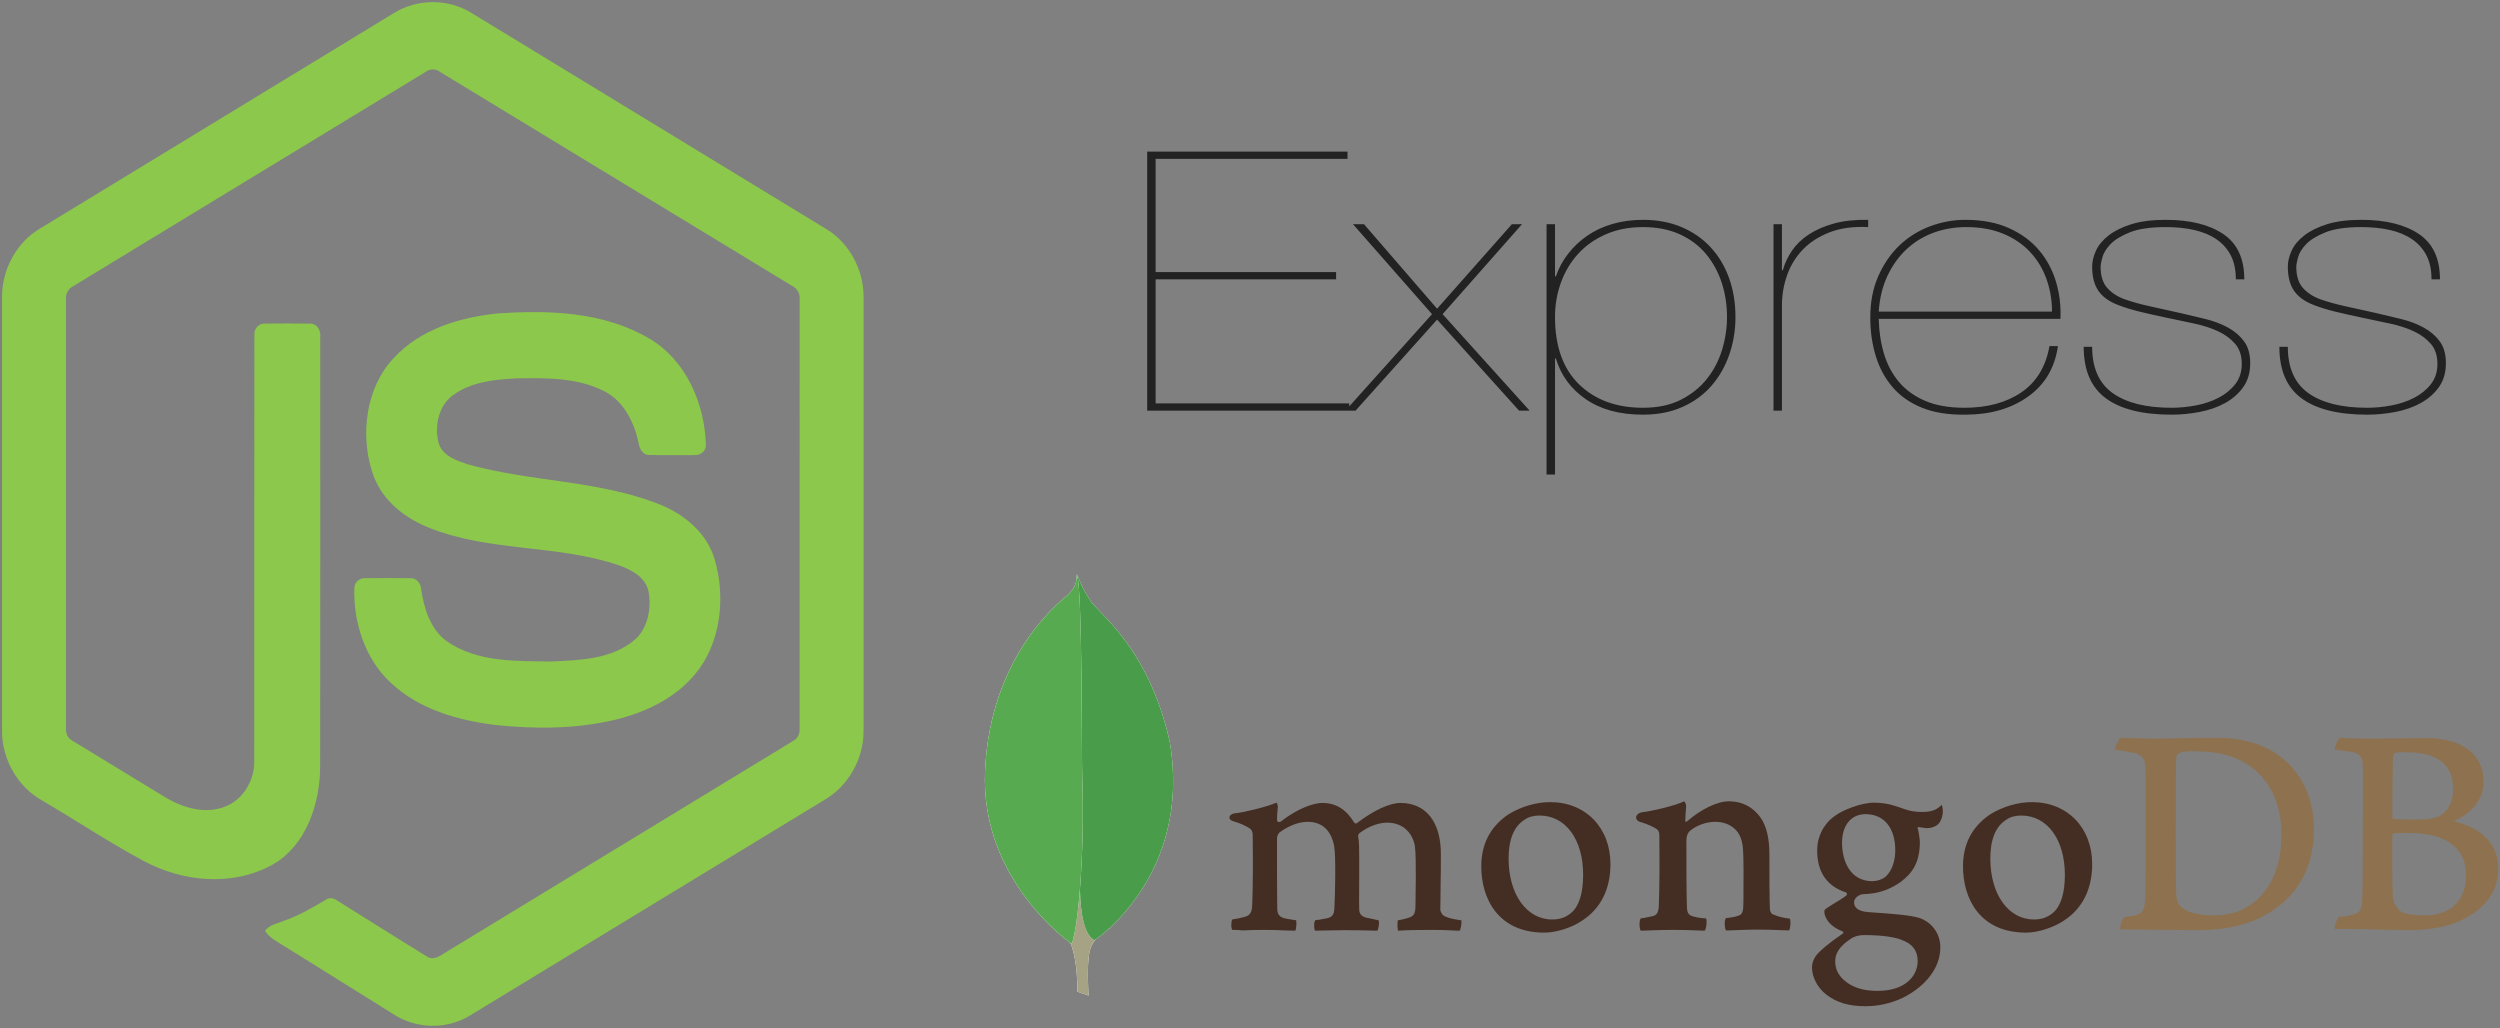 <svg width="231" height="95" viewBox="0 0 231 95" fill="none" xmlns="http://www.w3.org/2000/svg">
<rect x="0" y="0" width="231" height="95" fill="#808080" stroke="none"/>
<g clip-path="url(#clip0)">
<path fill-rule="evenodd" clip-rule="evenodd" d="M221.351 69.566C221.225 69.591 221.099 69.869 221.099 70.02C221.074 71.032 221.049 73.711 221.049 75.531C221.049 75.582 221.124 75.683 221.2 75.683C221.578 75.708 222.487 75.734 223.269 75.734C224.354 75.734 224.985 75.582 225.338 75.431C226.246 74.975 226.675 73.989 226.675 72.902C226.675 70.451 224.96 69.515 222.411 69.515C222.234 69.49 221.73 69.49 221.351 69.566V69.566ZM227.862 80.865C227.862 78.363 226.02 76.972 222.689 76.972C222.537 76.972 221.477 76.947 221.225 76.998C221.149 77.023 221.049 77.074 221.049 77.15C221.049 78.944 221.023 81.801 221.099 82.913C221.149 83.393 221.503 84.076 221.932 84.278C222.386 84.531 223.42 84.581 224.127 84.581C226.12 84.581 227.862 83.469 227.862 80.865V80.865ZM216.204 68.175C216.456 68.175 217.213 68.251 219.156 68.251C220.998 68.251 222.462 68.201 224.253 68.201C226.448 68.201 229.476 68.984 229.476 72.27C229.476 73.888 228.341 75.178 226.852 75.81C226.777 75.835 226.777 75.885 226.852 75.91C228.972 76.442 230.839 77.756 230.839 80.233C230.839 82.66 229.325 84.202 227.13 85.163C225.792 85.744 224.127 85.946 222.436 85.946C221.149 85.946 217.693 85.795 215.775 85.845C215.573 85.769 215.952 84.859 216.128 84.708C216.582 84.682 216.935 84.657 217.415 84.505C218.096 84.329 218.172 84.126 218.273 83.09C218.323 82.205 218.323 79.07 218.323 76.846C218.323 73.787 218.349 71.714 218.323 70.703C218.298 69.92 218.021 69.667 217.466 69.515C217.036 69.439 216.33 69.338 215.749 69.263C215.623 69.136 216.052 68.276 216.204 68.175ZM201.644 83.899C202.25 84.379 203.436 84.581 204.496 84.581C205.858 84.581 207.221 84.329 208.533 83.14C209.87 81.927 210.804 80.056 210.804 77.074C210.804 74.217 209.719 71.891 207.498 70.526C206.237 69.742 204.622 69.414 202.754 69.414C202.199 69.414 201.669 69.439 201.342 69.591C201.266 69.642 201.089 69.869 201.089 69.995C201.039 70.501 201.039 74.394 201.039 76.669C201.039 79.02 201.039 82.306 201.089 82.685C201.089 83.065 201.266 83.646 201.644 83.899H201.644ZM195.916 68.175C196.396 68.175 198.237 68.251 199.121 68.251C200.711 68.251 201.846 68.175 204.849 68.175C207.372 68.175 209.492 68.858 211.006 70.147C212.847 71.74 213.807 73.939 213.807 76.618C213.807 80.436 212.065 82.635 210.324 83.899C208.584 85.188 206.312 85.946 203.083 85.946C201.367 85.946 198.414 85.896 195.967 85.87H195.941C195.815 85.643 196.143 84.758 196.345 84.733C197.001 84.657 197.178 84.632 197.506 84.506C198.036 84.303 198.137 84.025 198.213 83.09C198.288 81.346 198.263 79.248 198.263 76.871C198.263 75.178 198.288 71.866 198.237 70.804C198.162 69.92 197.784 69.692 197.026 69.54C196.648 69.465 196.143 69.363 195.437 69.288C195.336 69.111 195.79 68.327 195.916 68.175V68.175Z" fill="#8E714E"/>
<path fill-rule="evenodd" clip-rule="evenodd" d="M165.384 84.885C164.753 84.809 164.299 84.708 163.744 84.455C163.668 84.404 163.542 84.152 163.542 84.05C163.491 83.165 163.491 80.638 163.491 78.944C163.491 77.579 163.265 76.391 162.684 75.557C162.003 74.596 161.019 74.04 159.757 74.04C158.647 74.04 157.158 74.798 155.921 75.86C155.896 75.885 155.694 76.062 155.72 75.784C155.72 75.506 155.77 74.95 155.795 74.571C155.821 74.217 155.619 74.04 155.619 74.04C154.811 74.444 152.54 74.975 151.707 75.051C151.102 75.178 150.951 75.759 151.582 75.961H151.607C152.288 76.163 152.742 76.391 153.095 76.619C153.347 76.821 153.322 77.099 153.322 77.326C153.347 79.222 153.347 82.129 153.272 83.722C153.247 84.354 153.07 84.581 152.616 84.682L152.666 84.657C152.313 84.733 152.036 84.809 151.607 84.859C151.455 85.011 151.455 85.82 151.607 85.997C151.884 85.997 153.347 85.921 154.559 85.921C156.224 85.921 157.082 85.997 157.511 85.997C157.688 85.795 157.738 85.036 157.637 84.859C157.158 84.834 156.805 84.784 156.477 84.682C156.023 84.581 155.896 84.354 155.871 83.823C155.821 82.483 155.821 79.652 155.821 77.731C155.821 77.2 155.972 76.947 156.123 76.795C156.704 76.29 157.637 75.936 158.47 75.936C159.278 75.936 159.807 76.189 160.211 76.517C160.766 76.972 160.943 77.63 161.019 78.11C161.145 79.197 161.094 81.346 161.094 83.216C161.094 84.227 161.019 84.48 160.64 84.606C160.463 84.682 160.009 84.784 159.479 84.834C159.303 85.011 159.353 85.795 159.479 85.972C160.211 85.972 161.069 85.896 162.331 85.896C163.895 85.896 164.905 85.972 165.308 85.972C165.434 85.82 165.485 85.087 165.384 84.885V84.885ZM172.374 75.228C171.036 75.228 170.204 76.265 170.204 77.882C170.204 79.526 170.935 81.421 173.004 81.421C173.358 81.421 174.014 81.27 174.316 80.916C174.796 80.461 175.124 79.551 175.124 78.59C175.124 76.492 174.089 75.228 172.374 75.228V75.228ZM172.197 86.401C171.692 86.401 171.339 86.553 171.112 86.68C170.052 87.362 169.573 88.019 169.573 88.803C169.573 89.536 169.85 90.117 170.456 90.623C171.188 91.255 172.197 91.558 173.484 91.558C176.058 91.558 177.193 90.168 177.193 88.803C177.193 87.842 176.714 87.21 175.73 86.856C175.023 86.553 173.736 86.401 172.197 86.401V86.401ZM172.374 92.974C170.834 92.974 169.724 92.645 168.765 91.912C167.831 91.204 167.428 90.143 167.428 89.409C167.428 89.207 167.478 88.651 167.933 88.146C168.21 87.842 168.816 87.261 170.254 86.275C170.304 86.25 170.33 86.225 170.33 86.174C170.33 86.123 170.279 86.073 170.229 86.048C169.043 85.593 168.69 84.859 168.588 84.455V84.404C168.563 84.252 168.513 84.101 168.74 83.949C168.917 83.823 169.169 83.671 169.446 83.495C169.875 83.241 170.33 82.963 170.607 82.736C170.658 82.685 170.658 82.635 170.658 82.584C170.658 82.534 170.607 82.483 170.557 82.458C168.791 81.876 167.907 80.562 167.907 78.59C167.907 77.301 168.488 76.138 169.522 75.405C170.229 74.849 171.995 74.166 173.156 74.166H173.232C174.417 74.192 175.073 74.444 176.007 74.773C176.512 74.95 176.991 75.026 177.648 75.026C178.631 75.026 179.06 74.722 179.413 74.369C179.439 74.419 179.489 74.546 179.515 74.874C179.54 75.203 179.439 75.683 179.187 76.037C178.985 76.315 178.531 76.517 178.076 76.517H177.95C177.496 76.467 177.294 76.416 177.294 76.416L177.193 76.467C177.168 76.517 177.193 76.568 177.218 76.644L177.244 76.695C177.294 76.922 177.395 77.604 177.395 77.781C177.395 79.854 176.562 80.764 175.679 81.447C174.821 82.079 173.837 82.483 172.727 82.584C172.702 82.584 172.601 82.584 172.374 82.609C172.247 82.609 172.071 82.635 172.045 82.635H172.02C171.818 82.685 171.314 82.938 171.314 83.368C171.314 83.747 171.541 84.202 172.626 84.278C172.853 84.303 173.08 84.303 173.332 84.329C174.771 84.43 176.562 84.556 177.395 84.834C178.556 85.264 179.287 86.3 179.287 87.539C179.287 89.41 177.95 91.154 175.73 92.241C174.645 92.721 173.559 92.974 172.374 92.974V92.974ZM186.756 75.355C186.227 75.355 185.747 75.481 185.394 75.734C184.41 76.34 183.905 77.554 183.905 79.323C183.905 82.635 185.57 84.961 187.943 84.961C188.649 84.961 189.204 84.758 189.684 84.354C190.415 83.747 190.794 82.534 190.794 80.84C190.794 77.554 189.154 75.354 186.757 75.354L186.756 75.355ZM187.211 86.174C182.921 86.174 181.382 83.014 181.382 80.056C181.382 77.984 182.215 76.391 183.88 75.253C185.066 74.52 186.479 74.116 187.741 74.116C191.021 74.116 193.317 76.467 193.317 79.854C193.317 82.154 192.409 83.975 190.668 85.087C189.835 85.643 188.397 86.174 187.211 86.174H187.211V86.174ZM142.245 75.354C141.715 75.354 141.236 75.481 140.882 75.734C139.898 76.34 139.394 77.554 139.394 79.323C139.394 82.635 141.059 84.961 143.431 84.961C144.138 84.961 144.693 84.758 145.172 84.354C145.904 83.747 146.282 82.534 146.282 80.84C146.282 77.554 144.667 75.354 142.245 75.354ZM142.699 86.174C138.41 86.174 136.87 83.014 136.87 80.056C136.87 77.984 137.703 76.391 139.368 75.253C140.554 74.52 141.968 74.116 143.229 74.116C146.51 74.116 148.806 76.467 148.806 79.854C148.806 82.154 147.897 83.975 146.156 85.087C145.349 85.643 143.91 86.174 142.699 86.174ZM113.858 85.921C113.807 85.845 113.756 85.618 113.782 85.34C113.782 85.137 113.832 85.011 113.858 84.961C114.388 84.885 114.665 84.809 114.968 84.733C115.473 84.606 115.674 84.329 115.7 83.697C115.776 82.18 115.776 79.298 115.75 77.301V77.25C115.75 77.023 115.75 76.745 115.473 76.543C115.069 76.29 114.589 76.062 113.959 75.885C113.732 75.81 113.58 75.683 113.605 75.532C113.605 75.38 113.757 75.203 114.085 75.152C114.917 75.076 117.087 74.546 117.945 74.166C117.996 74.217 118.072 74.369 118.072 74.571L118.046 74.849C118.021 75.127 117.996 75.456 117.996 75.784C117.996 75.885 118.097 75.961 118.198 75.961C118.248 75.961 118.299 75.936 118.349 75.91C119.964 74.647 121.427 74.192 122.184 74.192C123.421 74.192 124.38 74.773 125.112 75.986C125.162 76.062 125.213 76.088 125.288 76.088C125.339 76.088 125.414 76.062 125.44 76.012C126.929 74.874 128.417 74.192 129.401 74.192C131.748 74.192 133.136 75.936 133.136 78.894C133.136 79.728 133.136 80.815 133.111 81.801C133.111 82.685 133.085 83.494 133.085 84.076C133.085 84.202 133.262 84.606 133.539 84.682C133.893 84.859 134.372 84.935 135.003 85.036H135.028C135.079 85.213 134.978 85.87 134.877 85.997C134.726 85.997 134.498 85.997 134.246 85.972C133.607 85.938 132.968 85.921 132.328 85.921C130.764 85.921 129.957 85.946 129.174 85.997C129.124 85.795 129.099 85.188 129.174 85.036C129.628 84.961 129.855 84.885 130.133 84.809C130.638 84.657 130.764 84.43 130.789 83.772C130.789 83.292 130.89 79.197 130.739 78.211C130.587 77.2 129.83 76.012 128.165 76.012C127.534 76.012 126.55 76.265 125.591 76.998C125.541 77.048 125.49 77.174 125.49 77.25V77.276C125.591 77.806 125.591 78.413 125.591 79.349V80.992C125.591 82.129 125.566 83.191 125.591 84C125.591 84.556 125.919 84.682 126.197 84.784C126.348 84.809 126.449 84.834 126.575 84.859C126.802 84.91 127.029 84.961 127.383 85.036C127.433 85.138 127.433 85.466 127.358 85.744C127.332 85.896 127.282 85.971 127.256 85.997C126.399 85.972 125.515 85.946 124.229 85.946C123.85 85.946 123.194 85.972 122.639 85.972C122.184 85.972 121.756 85.997 121.504 85.997C121.478 85.946 121.427 85.769 121.427 85.491C121.427 85.264 121.478 85.087 121.529 85.036C121.655 85.011 121.756 84.986 121.882 84.986C122.184 84.935 122.437 84.885 122.689 84.834C123.118 84.708 123.27 84.48 123.295 83.924C123.371 82.66 123.446 79.045 123.27 78.135C122.967 76.669 122.134 75.936 120.797 75.936C120.015 75.936 119.03 76.315 118.223 76.922C118.097 77.023 117.996 77.275 117.996 77.503V78.995C117.996 80.815 117.996 83.09 118.021 84.076C118.046 84.379 118.147 84.733 118.728 84.859C118.854 84.885 119.056 84.935 119.308 84.961L119.762 85.036C119.813 85.188 119.787 85.795 119.687 85.997C119.434 85.997 119.131 85.972 118.778 85.972C118.248 85.946 117.567 85.921 116.81 85.921C115.927 85.921 115.296 85.946 114.791 85.972C114.438 85.921 114.16 85.921 113.858 85.921V85.921Z" fill="#442D22"/>
<path fill-rule="evenodd" clip-rule="evenodd" d="M100.585 91.988L99.55 91.634C99.55 91.634 99.676 86.351 97.784 85.972C96.522 84.505 97.986 23.786 102.528 85.769C102.528 85.769 100.963 86.553 100.686 87.893C100.383 89.207 100.585 91.988 100.585 91.988V91.988Z" fill="white"/>
<path fill-rule="evenodd" clip-rule="evenodd" d="M100.585 91.988L99.55 91.634C99.55 91.634 99.676 86.351 97.784 85.972C96.522 84.505 97.986 23.786 102.528 85.769C102.528 85.769 100.963 86.553 100.686 87.893C100.383 89.207 100.585 91.988 100.585 91.988V91.988Z" fill="#A6A385"/>
<path fill-rule="evenodd" clip-rule="evenodd" d="M101.14 86.882C101.14 86.882 110.199 80.916 108.079 68.504C106.035 59.48 101.216 56.522 100.686 55.384C100.106 54.575 99.55 53.16 99.55 53.16L99.929 78.261C99.929 78.287 99.147 85.946 101.14 86.882" fill="white"/>
<path fill-rule="evenodd" clip-rule="evenodd" d="M101.14 86.882C101.14 86.882 110.199 80.916 108.079 68.504C106.035 59.48 101.216 56.522 100.686 55.384C100.106 54.575 99.55 53.16 99.55 53.16L99.929 78.261C99.929 78.287 99.147 85.946 101.14 86.882" fill="#499D4A"/>
<path fill-rule="evenodd" clip-rule="evenodd" d="M99.021 87.21C99.021 87.21 90.517 81.396 91.022 71.158C91.501 60.92 97.507 55.89 98.667 54.98C99.424 54.171 99.45 53.868 99.5 53.059C100.03 54.196 99.929 70.071 100.005 71.942C100.232 79.146 99.601 85.845 99.021 87.21Z" fill="white"/>
<path fill-rule="evenodd" clip-rule="evenodd" d="M99.021 87.21C99.021 87.21 90.517 81.396 91.022 71.158C91.501 60.92 97.507 55.89 98.667 54.98C99.424 54.171 99.45 53.868 99.5 53.059C100.03 54.196 99.929 70.071 100.005 71.942C100.232 79.146 99.601 85.845 99.021 87.21Z" fill="#58AA50"/>
</g>
<path d="M36.4 1.206C38.575 -0.136 41.408 -0.143 43.581 1.206C54.515 7.867 65.452 14.518 76.383 21.184C78.439 22.433 79.815 24.9 79.794 27.455V67.533C79.809 70.193 78.298 72.719 76.129 73.94C65.231 80.564 54.339 87.197 43.443 93.822C41.223 95.191 38.333 95.085 36.182 93.604C32.915 91.562 29.643 89.53 26.375 87.49C25.707 87.061 24.955 86.719 24.483 86.021C24.9 85.415 25.645 85.34 26.251 85.076C27.615 84.608 28.867 83.857 30.12 83.129C30.437 82.895 30.824 82.985 31.127 83.194C33.921 84.921 36.69 86.699 39.493 88.409C40.091 88.782 40.697 88.287 41.208 87.98C51.902 81.463 62.609 74.971 73.301 68.452C73.697 68.246 73.916 67.793 73.884 67.325C73.891 54.104 73.886 40.881 73.888 27.66C73.933 27.129 73.648 26.641 73.203 26.424C62.343 19.829 51.489 13.225 40.631 6.629C40.443 6.489 40.22 6.414 39.992 6.414C39.763 6.414 39.54 6.488 39.352 6.627C28.494 13.225 17.642 19.835 6.784 26.43C6.34 26.647 6.042 27.127 6.095 27.66C6.097 40.881 6.095 54.104 6.095 67.327C6.076 67.555 6.123 67.784 6.228 67.983C6.334 68.182 6.493 68.342 6.685 68.44C9.583 70.211 12.484 71.971 15.383 73.736C17.017 74.684 19.022 75.247 20.822 74.521C22.41 73.907 23.523 72.16 23.493 70.341C23.508 57.198 23.485 44.052 23.504 30.91C23.465 30.327 23.978 29.845 24.504 29.9C25.896 29.89 27.29 29.88 28.683 29.904C29.264 29.89 29.663 30.518 29.592 31.106C29.586 44.333 29.607 57.56 29.582 70.787C29.586 74.312 28.243 78.148 25.219 79.873C21.494 81.953 16.889 81.512 13.208 79.517C10.022 77.802 6.982 75.778 3.852 73.941C1.677 72.728 0.173 70.191 0.189 67.533V27.455C0.166 24.847 1.596 22.335 3.716 21.105C14.612 14.474 25.506 7.839 36.4 1.206Z" fill="#8CC84B"/>
<path d="M45.905 28.968C50.657 28.638 55.744 28.773 60.021 31.297C63.331 33.231 65.167 37.291 65.225 41.257C65.133 41.792 64.614 42.087 64.141 42.051C62.762 42.049 61.383 42.071 60.004 42.041C59.419 42.065 59.079 41.483 59.006 40.926C58.61 39.028 57.65 37.149 55.993 36.233C53.451 34.861 50.502 34.93 47.729 34.958C45.705 35.074 43.528 35.263 41.813 36.547C40.497 37.519 40.097 39.482 40.567 41.062C41.01 42.197 42.225 42.563 43.219 42.901C48.946 44.516 55.015 44.355 60.632 46.481C62.958 47.347 65.233 49.031 66.029 51.657C67.07 55.176 66.614 59.382 64.292 62.207C62.409 64.532 59.666 65.798 56.931 66.485C53.292 67.36 49.516 67.382 45.82 66.993C42.346 66.566 38.729 65.582 36.047 63.029C33.753 60.882 32.633 57.535 32.744 54.306C32.77 53.76 33.274 53.38 33.759 53.425C35.147 53.413 36.535 53.408 37.924 53.427C38.478 53.384 38.89 53.901 38.918 54.464C39.174 56.272 39.804 58.17 41.267 59.242C44.089 61.205 47.629 61.071 50.861 61.125C53.537 60.997 56.542 60.959 58.727 59.051C59.88 57.963 60.221 56.142 59.91 54.576C59.572 53.254 58.289 52.638 57.188 52.235C51.534 50.306 45.398 51.006 39.799 48.826C37.526 47.959 35.328 46.322 34.455 43.804C33.236 40.24 33.795 35.833 36.36 33.103C38.861 30.388 42.472 29.342 45.905 28.968V28.968Z" fill="#8CC84B"/>
<path d="M106.781 37.276V25.81H123.455V25.14H106.781V14.68H124.51V14.009H106V37.946H124.666V37.276H106.781H106.781ZM139.7 20.714L132.788 28.526L126.033 20.715H125.017L132.32 29.029L124.314 37.946H125.251L132.788 29.531L140.364 37.946H141.34L133.296 29.028L140.637 20.714H139.7L139.7 20.714ZM143.683 43.847V33.119H143.761C144.23 34.683 145.154 35.941 146.534 36.89C147.914 37.84 149.671 38.315 151.805 38.315C153.185 38.315 154.409 38.075 155.476 37.594C156.543 37.114 157.435 36.46 158.151 35.633C158.867 34.806 159.414 33.845 159.791 32.75C160.169 31.655 160.357 30.504 160.357 29.297C160.357 28.001 160.162 26.805 159.771 25.71C159.381 24.615 158.815 23.665 158.073 22.86C157.331 22.056 156.433 21.43 155.378 20.983C154.324 20.536 153.133 20.312 151.805 20.312C150.79 20.312 149.846 20.441 148.974 20.698C148.102 20.955 147.328 21.318 146.651 21.788C145.97 22.261 145.377 22.82 144.894 23.447C144.399 24.084 144.021 24.782 143.761 25.542H143.683V20.714H142.902V43.847H143.683V43.847ZM151.805 37.678C149.358 37.678 147.393 36.957 145.909 35.516C144.425 34.074 143.683 32.001 143.683 29.297C143.683 28.179 143.865 27.118 144.23 26.112C144.594 25.106 145.121 24.223 145.811 23.464C146.501 22.704 147.354 22.1 148.369 21.653C149.384 21.206 150.53 20.983 151.805 20.983C153.107 20.983 154.246 21.206 155.222 21.653C156.198 22.1 157.006 22.709 157.643 23.48C158.281 24.251 158.763 25.134 159.088 26.129C159.414 27.123 159.576 28.179 159.576 29.297C159.576 30.303 159.427 31.303 159.127 32.297C158.828 33.292 158.366 34.186 157.741 34.98C157.116 35.773 156.316 36.421 155.339 36.924C154.363 37.427 153.185 37.678 151.805 37.678V37.678ZM164.653 37.946V28.191C164.653 27.252 164.809 26.335 165.122 25.442C165.434 24.547 165.915 23.76 166.566 23.078C167.217 22.396 168.044 21.86 169.046 21.469C170.048 21.078 171.239 20.916 172.619 20.983V20.312C171.421 20.29 170.374 20.401 169.476 20.647C168.577 20.893 167.803 21.229 167.152 21.653C166.501 22.078 165.981 22.575 165.59 23.145C165.2 23.714 164.91 24.33 164.731 24.972H164.653V20.714H163.872V37.946H164.653V37.946ZM173.595 29.464H190.386C190.439 28.28 190.302 27.14 189.977 26.045C189.651 24.95 189.13 23.977 188.415 23.128C187.699 22.279 186.775 21.597 185.642 21.083C184.51 20.569 183.162 20.312 181.6 20.312C180.481 20.312 179.388 20.513 178.32 20.916C177.253 21.318 176.316 21.905 175.509 22.676C174.702 23.447 174.051 24.391 173.556 25.509C173.062 26.626 172.814 27.9 172.814 29.33C172.814 30.604 172.983 31.794 173.322 32.901C173.66 34.007 174.181 34.968 174.884 35.784C175.587 36.6 176.492 37.231 177.598 37.678C178.704 38.125 180.038 38.337 181.6 38.315C183.891 38.315 185.818 37.762 187.38 36.656C188.942 35.549 189.866 33.99 190.152 31.979H189.371C189.033 33.879 188.167 35.303 186.775 36.253C185.382 37.203 183.631 37.678 181.522 37.678C180.09 37.678 178.88 37.466 177.891 37.041C176.901 36.617 176.094 36.035 175.469 35.298C174.845 34.56 174.383 33.694 174.083 32.7C173.784 31.705 173.621 30.627 173.595 29.464ZM189.606 28.794H173.595C173.673 27.587 173.934 26.503 174.376 25.542C174.819 24.581 175.398 23.76 176.114 23.078C176.83 22.396 177.663 21.877 178.613 21.519C179.563 21.162 180.585 20.983 181.679 20.983C182.98 20.983 184.125 21.189 185.115 21.603C186.104 22.016 186.931 22.581 187.595 23.296C188.258 24.011 188.759 24.844 189.098 25.793C189.436 26.743 189.606 27.744 189.606 28.794ZM206.592 25.81H207.373C207.373 23.888 206.722 22.491 205.421 21.62C204.119 20.748 202.349 20.312 200.11 20.312C198.86 20.312 197.806 20.446 196.947 20.715C196.088 20.983 195.385 21.329 194.838 21.754C194.292 22.178 193.901 22.648 193.667 23.162C193.432 23.676 193.315 24.168 193.315 24.637C193.315 25.576 193.51 26.324 193.901 26.883C194.292 27.442 194.903 27.878 195.736 28.191C196.309 28.414 196.96 28.615 197.689 28.794C198.418 28.973 199.264 29.163 200.227 29.364C201.086 29.543 201.932 29.722 202.765 29.9C203.598 30.079 204.334 30.319 204.972 30.621C205.61 30.923 206.13 31.308 206.534 31.778C206.937 32.247 207.139 32.862 207.139 33.621C207.139 34.359 206.937 34.985 206.534 35.499C206.134 36.01 205.607 36.44 204.991 36.756C204.366 37.08 203.67 37.315 202.902 37.46C202.134 37.605 201.386 37.678 200.657 37.678C198.288 37.678 196.472 37.225 195.209 36.32C193.947 35.415 193.315 33.99 193.315 32.046H192.534C192.534 34.214 193.218 35.801 194.584 36.806C195.951 37.812 197.975 38.315 200.657 38.315C201.516 38.315 202.381 38.231 203.254 38.063C204.126 37.896 204.907 37.622 205.596 37.242C206.28 36.867 206.855 36.363 207.276 35.767C207.705 35.164 207.92 34.426 207.92 33.554C207.92 32.727 207.731 32.057 207.354 31.543C206.976 31.029 206.482 30.604 205.87 30.269C205.258 29.934 204.568 29.671 203.8 29.481C203.028 29.29 202.253 29.106 201.477 28.928C200.521 28.713 199.564 28.5 198.606 28.291C197.787 28.112 197.025 27.9 196.322 27.654C195.645 27.408 195.105 27.056 194.702 26.598C194.298 26.14 194.096 25.486 194.096 24.637C194.096 24.48 194.148 24.201 194.253 23.799C194.357 23.396 194.604 22.988 194.995 22.575C195.385 22.162 195.984 21.793 196.791 21.469C197.598 21.145 198.704 20.983 200.11 20.983C201.073 20.983 201.952 21.072 202.746 21.251C203.54 21.43 204.223 21.715 204.796 22.106C205.369 22.497 205.811 22.994 206.124 23.598C206.436 24.201 206.592 24.939 206.592 25.81V25.81ZM224.672 25.81H225.453C225.453 23.888 224.803 22.491 223.501 21.62C222.199 20.748 220.429 20.312 218.19 20.312C216.94 20.312 215.886 20.446 215.027 20.715C214.168 20.983 213.465 21.329 212.918 21.754C212.372 22.178 211.981 22.648 211.747 23.162C211.512 23.676 211.395 24.168 211.395 24.637C211.395 25.576 211.591 26.324 211.981 26.883C212.372 27.442 212.984 27.878 213.816 28.191C214.389 28.414 215.04 28.615 215.769 28.794C216.498 28.973 217.344 29.163 218.307 29.364C219.166 29.543 220.012 29.722 220.845 29.9C221.679 30.079 222.414 30.319 223.052 30.621C223.69 30.923 224.21 31.308 224.614 31.778C225.017 32.247 225.219 32.862 225.219 33.621C225.219 34.359 225.017 34.985 224.614 35.499C224.214 36.01 223.687 36.44 223.071 36.756C222.446 37.08 221.75 37.315 220.982 37.46C220.214 37.605 219.466 37.678 218.737 37.678C216.368 37.678 214.552 37.225 213.289 36.32C212.027 35.415 211.395 33.99 211.395 32.046H210.614C210.614 34.214 211.298 35.801 212.665 36.806C214.031 37.812 216.055 38.315 218.737 38.315C219.596 38.315 220.461 38.231 221.334 38.063C222.205 37.896 222.987 37.622 223.677 37.242C224.361 36.867 224.935 36.363 225.356 35.767C225.785 35.164 226 34.426 226 33.554C226 32.727 225.811 32.057 225.434 31.543C225.056 31.029 224.562 30.604 223.95 30.269C223.338 29.934 222.648 29.671 221.88 29.481C221.108 29.29 220.333 29.106 219.557 28.928C218.601 28.713 217.644 28.5 216.687 28.291C215.867 28.112 215.105 27.9 214.402 27.654C213.725 27.408 213.185 27.056 212.782 26.598C212.378 26.14 212.176 25.486 212.176 24.637C212.176 24.48 212.228 24.201 212.333 23.799C212.437 23.396 212.684 22.988 213.074 22.575C213.465 22.162 214.064 21.793 214.871 21.469C215.678 21.145 216.784 20.983 218.19 20.983C219.153 20.983 220.032 21.072 220.826 21.251C221.62 21.43 222.303 21.715 222.876 22.106C223.449 22.497 223.891 22.994 224.204 23.598C224.516 24.201 224.672 24.939 224.672 25.81H224.672Z" fill="#222222"/>
<defs>
<clipPath id="clip0">
<rect x="91" y="53" width="140" height="40" fill="white"/>
</clipPath>
</defs>
</svg>
